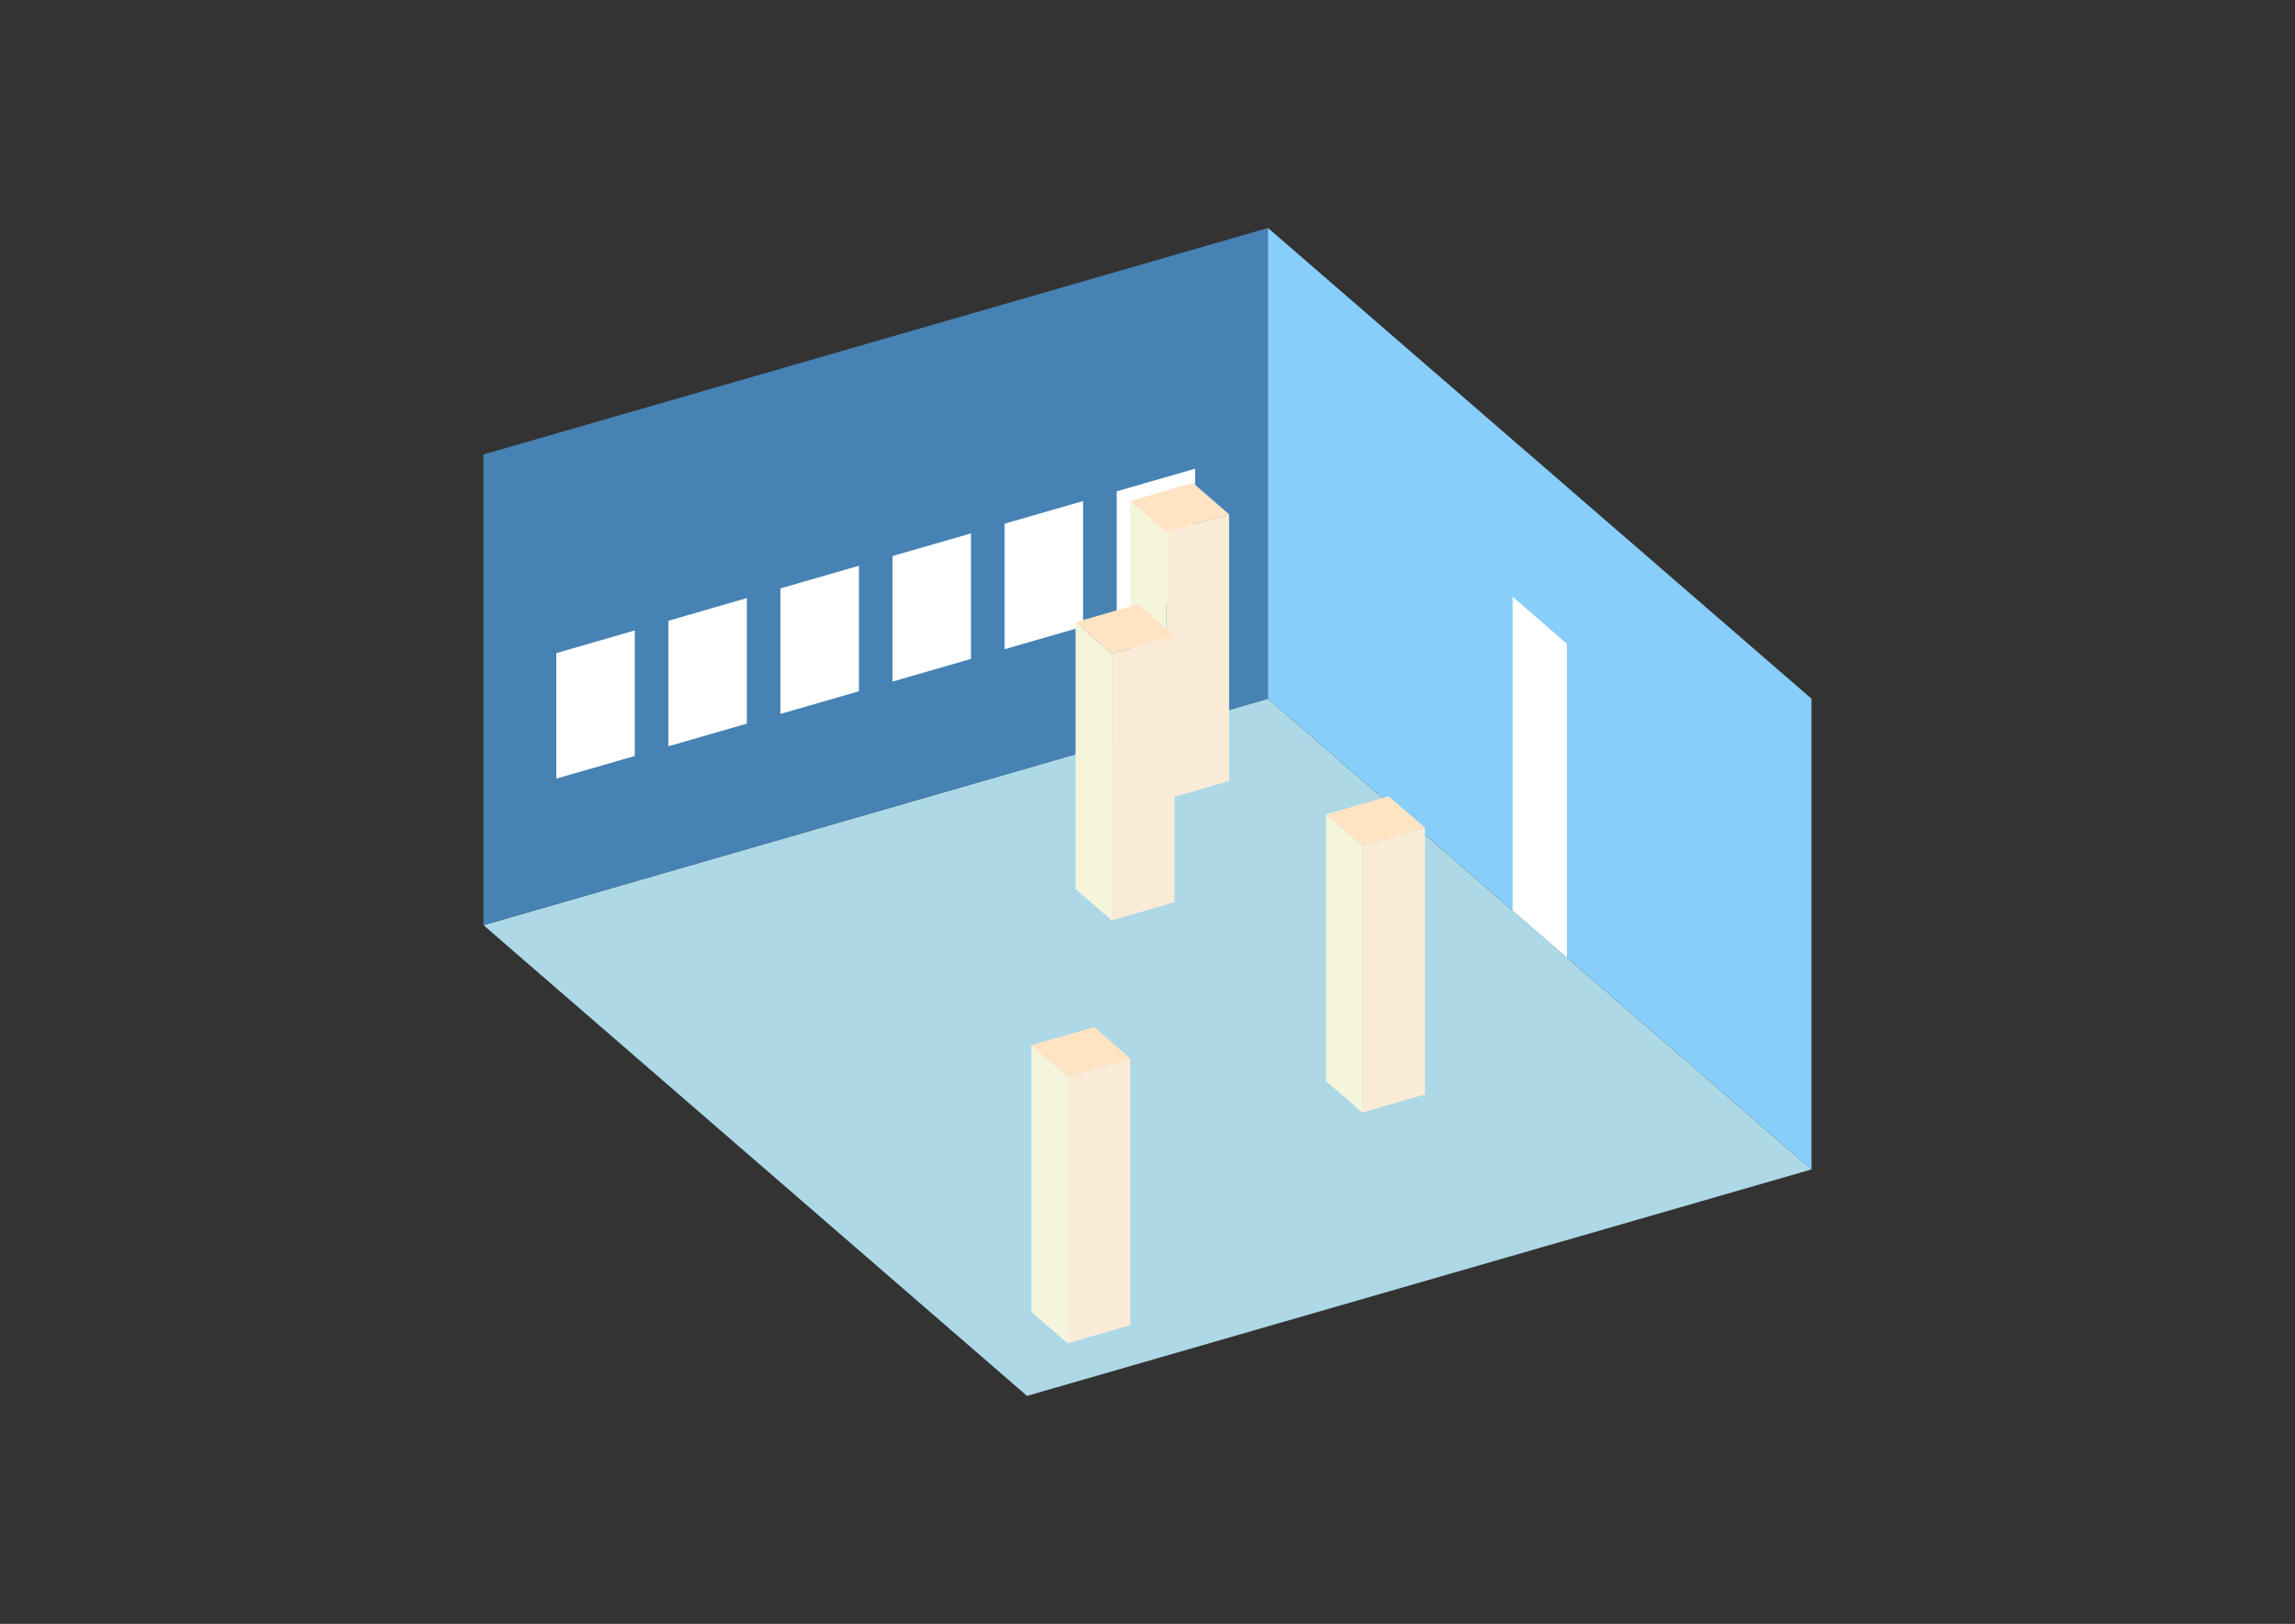 <?xml version="1.0" encoding="UTF-8"?>
<svg
  xmlns="http://www.w3.org/2000/svg"
  width="848"
  height="600"
  style="background-color:white"
>
  <rect width="100%" height="100%" fill="#333333" stroke="none"/>
  <polygon fill="lightblue" points="379.478,515.763 178.649,341.84 468.522,258.16 669.351,432.084" />
  <polygon fill="steelblue" points="178.649,341.84 178.649,167.916 468.522,84.237 468.522,258.16" />
  <polygon fill="lightskyblue" points="669.351,432.084 669.351,258.16 468.522,84.237 468.522,258.16" />
  <polygon fill="white" points="578.978,353.819 578.978,237.869 558.895,220.477 558.895,336.426" />
  <polygon fill="white" points="205.565,287.69 205.565,241.31 234.553,232.942 234.553,279.322" />
  <polygon fill="white" points="246.976,275.736 246.976,229.356 275.963,220.988 275.963,267.368" />
  <polygon fill="white" points="288.386,263.781 288.386,217.402 317.373,209.034 317.373,255.413" />
  <polygon fill="white" points="329.797,251.827 329.797,205.448 358.784,197.08 358.784,243.459" />
  <polygon fill="white" points="371.207,239.873 371.207,193.493 400.194,185.125 400.194,231.505" />
  <polygon fill="white" points="412.617,227.919 412.617,181.539 441.605,173.171 441.605,219.551" />
  <polygon fill="antiquewhite" points="503.337,411.064 503.337,312.507 526.527,305.813 526.527,404.37" />
  <polygon fill="beige" points="503.337,411.064 503.337,312.507 489.949,300.912 489.949,399.469" />
  <polygon fill="bisque" points="503.337,312.507 489.949,300.912 513.139,294.218 526.527,305.813" />
  <polygon fill="antiquewhite" points="394.476,496.326 394.476,397.769 417.666,391.074 417.666,489.631" />
  <polygon fill="beige" points="394.476,496.326 394.476,397.769 381.087,386.174 381.087,484.731" />
  <polygon fill="bisque" points="394.476,397.769 381.087,386.174 404.277,379.48 417.666,391.074" />
  <polygon fill="antiquewhite" points="430.967,295.277 430.967,196.72 454.157,190.026 454.157,288.583" />
  <polygon fill="beige" points="430.967,295.277 430.967,196.72 417.578,185.126 417.578,283.682" />
  <polygon fill="bisque" points="430.967,196.72 417.578,185.126 440.768,178.431 454.157,190.026" />
  <polygon fill="antiquewhite" points="410.796,340.056 410.796,241.499 433.986,234.805 433.986,333.362" />
  <polygon fill="beige" points="410.796,340.056 410.796,241.499 397.407,229.904 397.407,328.461" />
  <polygon fill="bisque" points="410.796,241.499 397.407,229.904 420.597,223.21 433.986,234.805" />
</svg>
